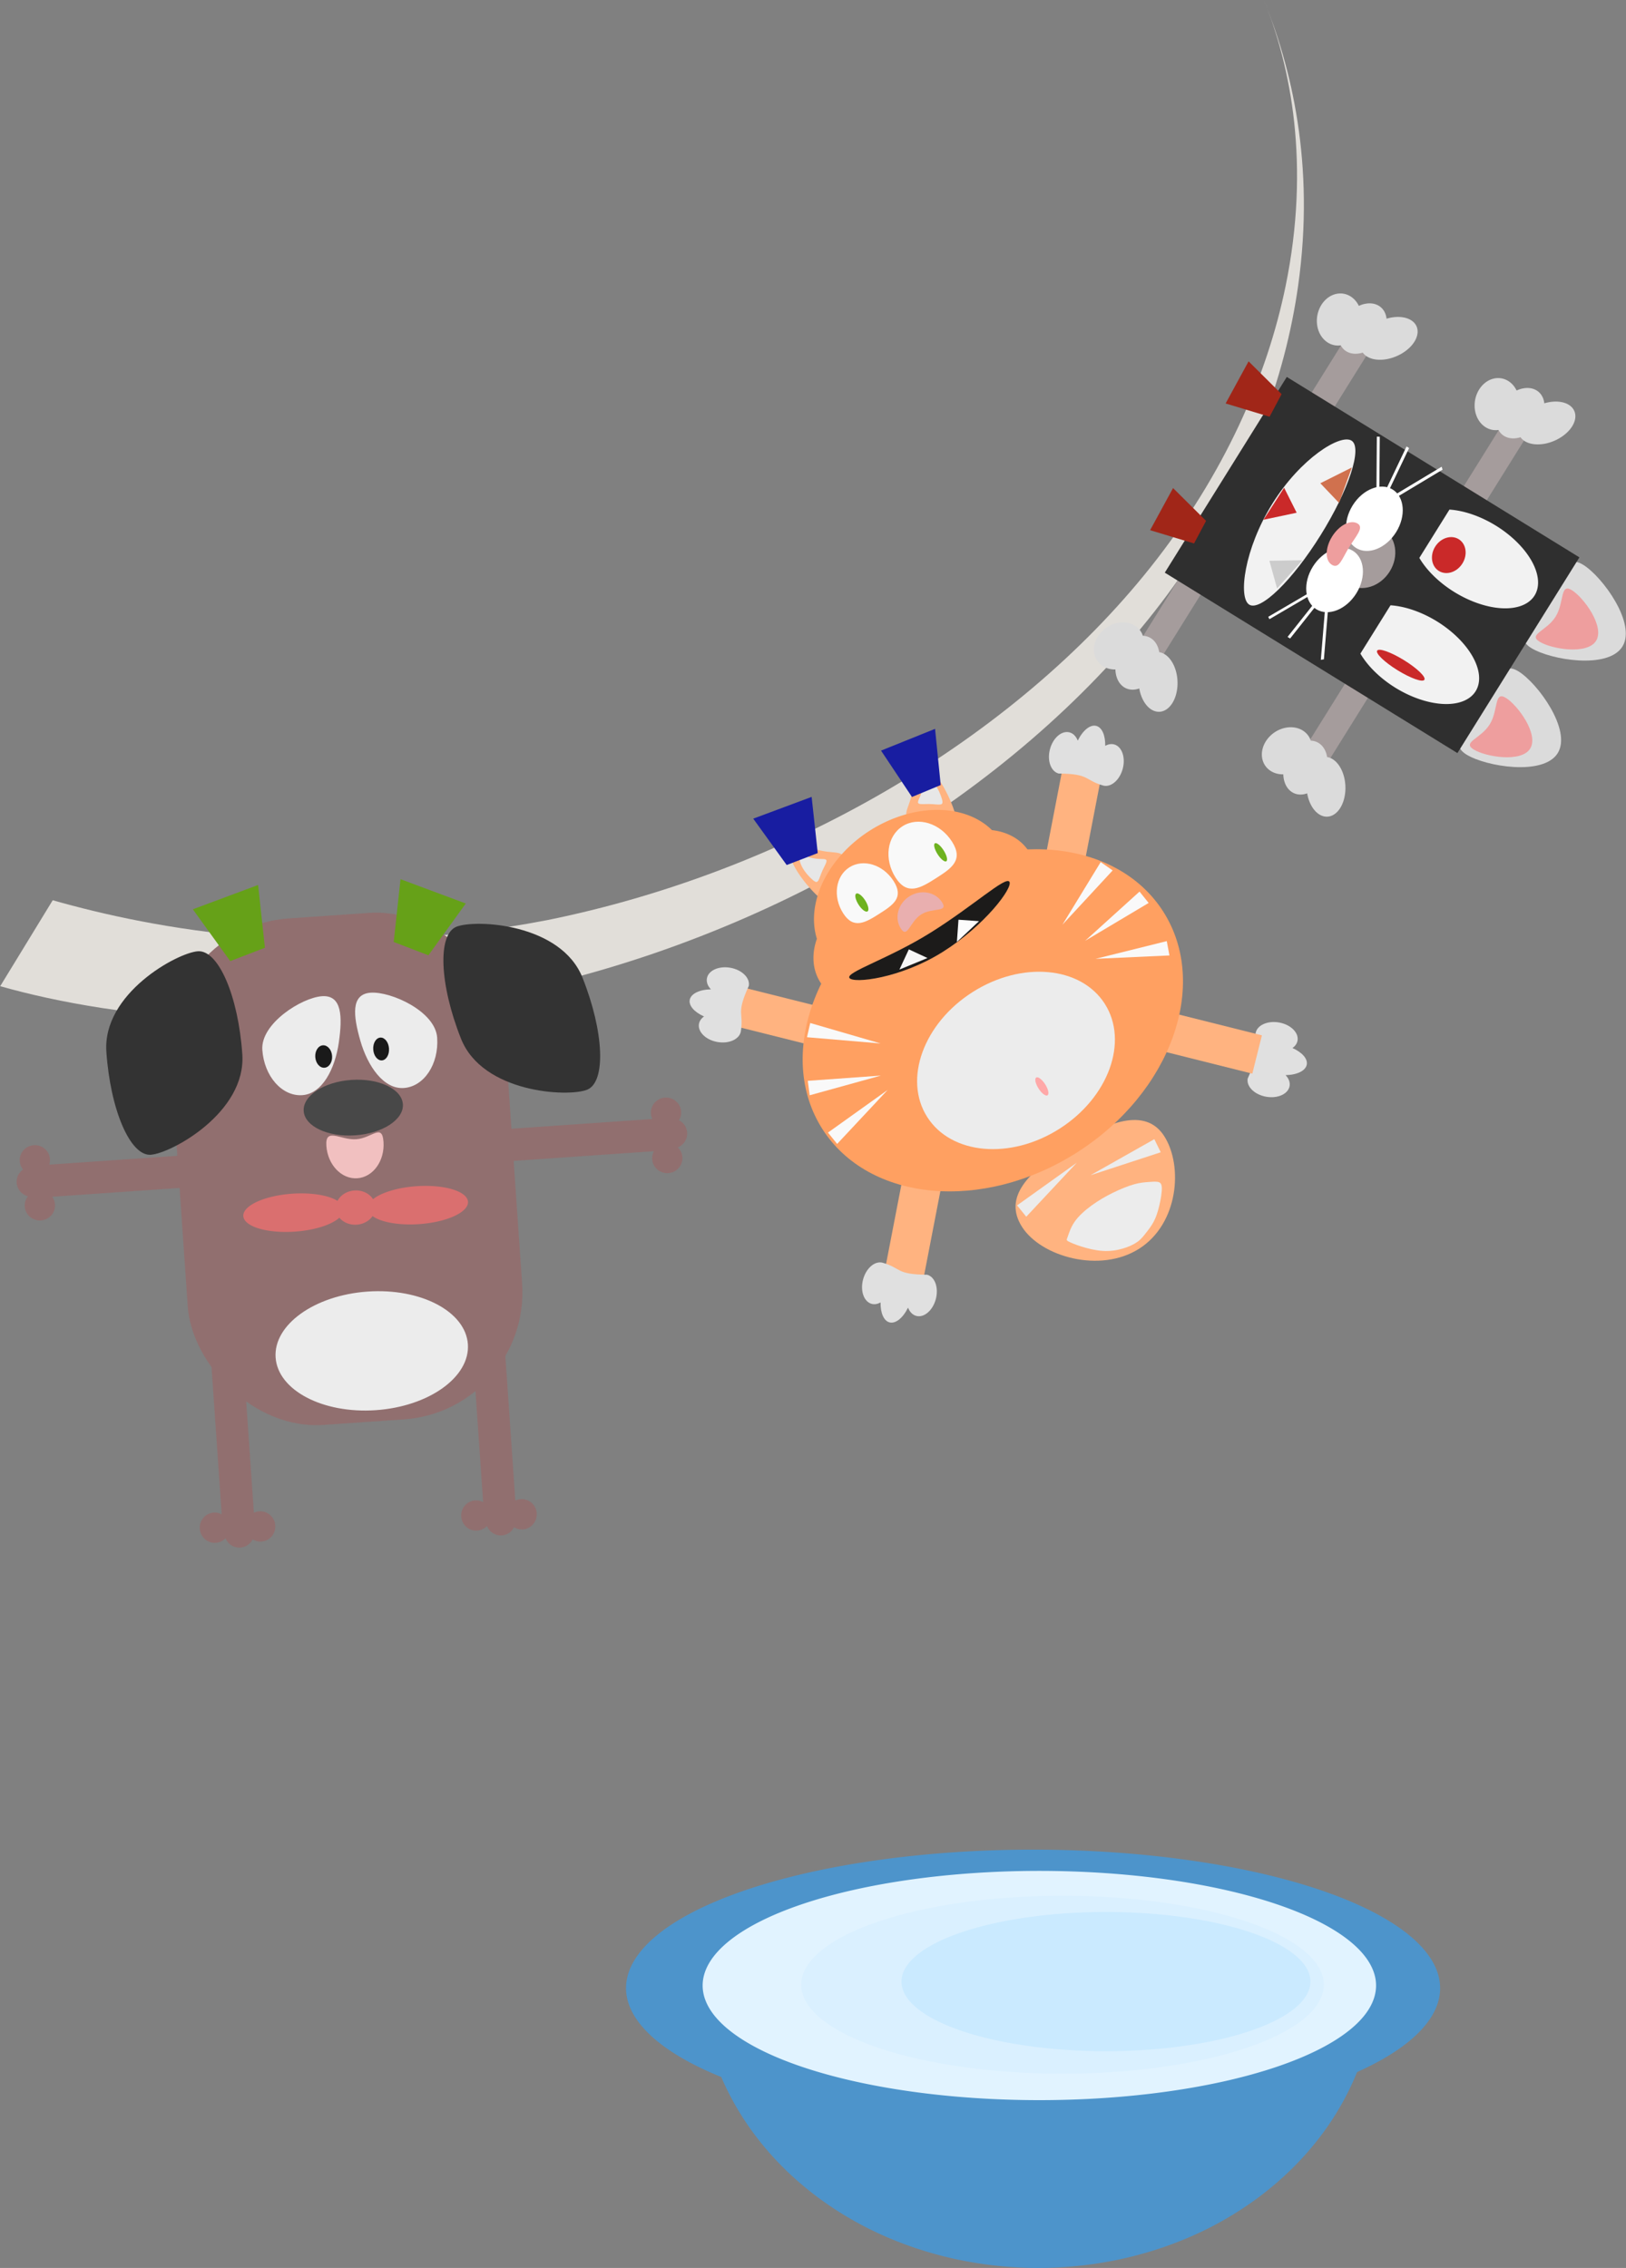 <?xml version="1.0" encoding="UTF-8" standalone="no"?>
<!-- Created with Inkscape (http://www.inkscape.org/) -->

<svg
   width="166.658mm"
   height="232.382mm"
   viewBox="0 0 166.658 232.382"
   version="1.1"
   id="svg1"
   xml:space="preserve"
   xmlns="http://www.w3.org/2000/svg"
   xmlns:svg="http://www.w3.org/2000/svg"><rect x="0" y="0" width="166.658" height="232.382" fill="#808080" stroke="none"/><defs
     id="defs1"><rect
       x="1165.328"
       y="-237.822"
       width="156.962"
       height="133.18"
       id="rect47756-1-8-3-9" /><rect
       x="1165.328"
       y="-237.822"
       width="156.962"
       height="133.18"
       id="rect47756-1" /><rect
       x="1165.328"
       y="-237.822"
       width="156.962"
       height="133.18"
       id="rect47756-1-8" /><rect
       x="1165.328"
       y="-237.822"
       width="156.962"
       height="133.18"
       id="rect47756-1-8-3-4-5-3-1-9-7" /><rect
       x="1165.328"
       y="-237.822"
       width="156.962"
       height="133.18"
       id="rect47756-1-8-3-4-5-3-1-9" /><rect
       x="1165.328"
       y="-237.822"
       width="156.962"
       height="133.18"
       id="rect47756-1-8-3-4-5-5" /><rect
       x="1165.328"
       y="-237.822"
       width="156.962"
       height="133.18"
       id="rect47756-1-8-3-4-5" /><rect
       x="1165.328"
       y="-237.822"
       width="156.962"
       height="133.18"
       id="rect47756-1-8-3-4-5-3-1" /><rect
       x="1165.328"
       y="-237.822"
       width="156.962"
       height="133.18"
       id="rect47756-1-8-3" /><rect
       x="1165.328"
       y="-237.822"
       width="156.962"
       height="133.18"
       id="rect47756-1-8-3-0" /><rect
       x="1165.328"
       y="-237.822"
       width="156.962"
       height="133.18"
       id="rect47756-1-8-3-4" /><rect
       x="1165.328"
       y="-237.822"
       width="156.962"
       height="133.18"
       id="rect47756" /></defs><g
     id="layer1"
     transform="translate(-38.562,-19.438)"><path
       style="fill:#e1ded9;fill-opacity:1;fill-rule:nonzero;stroke:none;stroke-width:0.253;stroke-opacity:1"
       d="m 37.514,122.36 c 0,0 -3.119,3.898 -3.119,3.898 8.722,6.978 24.864,15.787 46.048,16.097 11.127,0.289 22.409,-1.913 32.889,-6.403 10.485,-4.492 19.711,-11.077 26.997,-19.088 7.973,-8.766 13.205,-18.756 16.301,-28.291 4.161,-12.812 4.315,-24.112 3.594,-32.126 0.724,8.043 0.128,19.324 -4.62,31.764 -3.534,9.26 -9.219,18.666 -17.39,26.611 -7.454,7.248 -16.617,12.907 -26.705,16.483 -10.093,3.578 -20.621,4.899 -30.678,4.017 -19.105,-1.913 -32.675,-10.839 -40.2,-16.86 z"
       id="path3"
       transform="matrix(1.162,-0.317,0.239,0.876,-31.56,20.788)" /><g
       id="g1581"
       transform="matrix(-0.124,0.079,-0.079,-0.124,218.234,170.33)"
       style="stroke:none;stroke-width:2.133"><path
         id="path18125-0-47"
         style="fill:#e0e0e0;fill-opacity:1;stroke:none;stroke-width:2.042;stroke-linecap:round;stroke-dasharray:none;stroke-dashoffset:27.213;stroke-opacity:1"
         d="m 109.53,406.979 c 2.948,-3.188 9.446,-2.509 16.43,1.718 -0.653,-3.177 -0.028,-6.022 1.745,-7.946 3.811,-4.13 11.784,-2.971 17.807,2.588 6.023,5.559 7.817,13.412 4.005,17.542 -18.452,11.965 -12.51,13.315 -21.695,23.747 -3.811,4.13 -11.784,2.971 -17.807,-2.588 -6.023,-5.559 -7.816,-13.412 -4.005,-17.541 1.384,-1.483 3.385,-2.331 5.746,-2.435 -4.122,-6.242 -4.986,-12.093 -2.227,-15.085 z" /><g
         id="g950"
         transform="translate(21.405,22.359)"
         style="opacity:1;stroke:none;stroke-width:2.133"><path
           id="path5426-1-9"
           style="fill:#f5f5f5;fill-opacity:1;stroke:none;stroke-width:1.471;stroke-linecap:round;stroke-dasharray:none;stroke-dashoffset:27.213;stroke-opacity:1"
           d="m 214.653,647.205 c 0,-10.97 7.26,-11.181 16.539,-11.181 9.279,0 17.064,0.211 17.064,11.181 0,10.97 -7.522,19.863 -16.802,19.863 -9.279,0 -16.802,-8.893 -16.802,-19.863 z" /><path
           id="path2828"
           style="fill:#ffb380;fill-opacity:1;stroke:none;stroke-width:2.042;stroke-linecap:round;stroke-dasharray:none;stroke-dashoffset:27.213;stroke-opacity:1"
           d="m 320.155,800.034 c 0,24.573 -24.365,56.711 -56.834,56.711 -32.469,0 -60.746,-32.138 -60.746,-56.711 10e-6,-24.573 24.067,-29.846 56.535,-29.846 32.469,0 61.044,5.273 61.044,29.846 z"
           transform="rotate(180,259.447,597.961)" /><g
           id="g1745"
           transform="matrix(-0.679,0.643,-0.643,-0.679,778.653,867.126)"
           style="stroke:none;stroke-width:2.183;stroke-dasharray:none;stroke-opacity:1"><rect
             style="fill:#ffb380;fill-opacity:1;stroke:none;stroke-width:2.183;stroke-linecap:round;stroke-dasharray:none;stroke-dashoffset:27.213;stroke-opacity:1"
             id="rect1050"
             width="29.441"
             height="99.324"
             x="105.604"
             y="460.322" /><path
             id="path18125-0"
             style="fill:#e0e0e0;fill-opacity:1;stroke:none;stroke-width:2.183;stroke-linecap:round;stroke-dasharray:none;stroke-dashoffset:27.213;stroke-opacity:1"
             d="m 116.376,424.46 c 4.634,-0.308 9.179,4.994 11.493,13.408 1.83,-2.947 4.408,-4.697 7.198,-4.887 5.996,-0.405 11.334,6.353 11.922,15.095 0.588,8.742 -3.796,16.158 -9.792,16.563 -23.126,-4.271 -19.506,1.144 -34.31,2.493 -5.996,0.405 -11.334,-6.353 -11.922,-15.095 -0.588,-8.742 3.797,-16.157 9.792,-16.562 2.166,-0.135 4.343,0.678 6.252,2.333 1.391,-7.875 5.024,-13.053 9.366,-13.348 z" /></g><g
           id="g1745-8"
           transform="matrix(-0.679,-0.643,-0.643,0.679,781.943,176.012)"
           style="stroke:none;stroke-width:2.183;stroke-dasharray:none;stroke-opacity:1"><rect
             style="fill:#ffb380;fill-opacity:1;stroke:none;stroke-width:2.183;stroke-linecap:round;stroke-dasharray:none;stroke-dashoffset:27.213;stroke-opacity:1"
             id="rect1050-77"
             width="29.441"
             height="99.324"
             x="105.604"
             y="460.322" /><path
             id="path18125-0-2"
             style="fill:#e0e0e0;fill-opacity:1;stroke:none;stroke-width:2.183;stroke-linecap:round;stroke-dasharray:none;stroke-dashoffset:27.213;stroke-opacity:1"
             d="m 116.376,424.46 c 4.634,-0.308 9.179,4.994 11.493,13.408 1.83,-2.947 4.408,-4.697 7.198,-4.887 5.996,-0.405 11.334,6.353 11.922,15.095 0.588,8.742 -3.796,16.158 -9.792,16.563 -23.126,-4.271 -19.506,1.144 -34.31,2.493 -5.996,0.405 -11.334,-6.353 -11.922,-15.095 -0.588,-8.742 3.797,-16.157 9.792,-16.562 2.166,-0.135 4.343,0.678 6.252,2.333 1.391,-7.875 5.024,-13.053 9.366,-13.348 z" /></g><g
           id="g1745-5"
           transform="matrix(0.679,0.643,0.643,-0.679,-266.886,875.89)"
           style="stroke:none;stroke-width:2.183;stroke-dasharray:none;stroke-opacity:1"><rect
             style="fill:#ffb380;fill-opacity:1;stroke:none;stroke-width:2.183;stroke-linecap:round;stroke-dasharray:none;stroke-dashoffset:27.213;stroke-opacity:1"
             id="rect1050-4"
             width="29.441"
             height="99.324"
             x="105.604"
             y="460.322" /><path
             id="path18125-0-7"
             style="fill:#e0e0e0;fill-opacity:1;stroke:none;stroke-width:2.183;stroke-linecap:round;stroke-dasharray:none;stroke-dashoffset:27.213;stroke-opacity:1"
             d="m 116.376,424.46 c 4.634,-0.308 9.179,4.994 11.493,13.408 1.83,-2.947 4.408,-4.697 7.198,-4.887 5.996,-0.405 11.334,6.353 11.922,15.095 0.588,8.742 -3.796,16.158 -9.792,16.563 -23.126,-4.271 -19.506,1.144 -34.31,2.493 -5.996,0.405 -11.334,-6.353 -11.922,-15.095 -0.588,-8.742 3.797,-16.157 9.792,-16.562 2.166,-0.135 4.343,0.678 6.252,2.333 1.391,-7.875 5.024,-13.053 9.366,-13.348 z" /></g><rect
           style="fill:#ffb380;fill-opacity:1;stroke:none;stroke-width:2.183;stroke-linecap:round;stroke-dasharray:none;stroke-dashoffset:27.213;stroke-opacity:1"
           id="rect1050-63"
           width="29.441"
           height="99.324"
           x="105.604"
           y="460.322"
           transform="matrix(0.679,-0.643,0.643,0.679,-264.133,173.948)" /><ellipse
           style="fill:#ffa061;fill-opacity:1;stroke:none;stroke-width:2.042;stroke-linecap:round;stroke-dasharray:none;stroke-dashoffset:27.213;stroke-opacity:1"
           id="path17375"
           cx="262.75"
           cy="667.69"
           rx="140.911"
           ry="109.199"
           transform="rotate(180,259.447,597.961)" /><path
           style="fill:#ffb380;fill-opacity:1;stroke:none;stroke-width:2.042;stroke-linecap:butt;stroke-linejoin:miter;stroke-dasharray:none;stroke-opacity:1"
           d="m 236,515.001 c 0.812,-2.757 -3.407,-5.027 -7.707,-8.636 -4.3,-3.608 -8.68,-8.555 -11.763,-13.299 -3.083,-4.744 -4.868,-9.285 -7.18,-7.744 -2.312,1.541 -5.152,9.163 -5.719,18.286 -0.568,9.123 1.136,19.746 2.718,25.666 1.582,5.92 3.043,7.136 5.881,5.514 2.839,-1.622 7.057,-6.082 12.087,-9.934 5.03,-3.852 10.871,-7.096 11.682,-9.852 z"
           id="path3824"
           transform="rotate(180,259.447,597.961)" /><path
           style="fill:#e7e7e7;fill-opacity:1;stroke:none;stroke-width:2.042;stroke-linecap:butt;stroke-linejoin:miter;stroke-dasharray:none;stroke-opacity:1"
           d="m 224.81,511.424 c 0.421,-1.22 -1.767,-2.225 -3.996,-3.822 -2.23,-1.597 -4.501,-3.786 -6.1,-5.886 -1.599,-2.1 -2.524,-4.109 -3.723,-3.428 -1.199,0.682 -2.671,4.055 -2.966,8.093 -0.294,4.038 0.589,8.739 1.409,11.359 0.82,2.62 1.578,3.158 3.05,2.44 1.472,-0.718 3.659,-2.692 6.268,-4.397 2.608,-1.705 5.637,-3.14 6.058,-4.36 z"
           id="path3824-1"
           transform="rotate(180,259.447,597.961)" /><path
           style="fill:#ffb380;fill-opacity:1;stroke:none;stroke-width:2.042;stroke-linecap:butt;stroke-linejoin:miter;stroke-dasharray:none;stroke-opacity:1"
           d="m 288.787,516.138 c -0.812,-2.757 3.407,-5.027 7.707,-8.636 4.3,-3.608 8.68,-8.555 11.763,-13.299 3.083,-4.744 4.868,-9.285 7.18,-7.744 2.312,1.541 5.152,9.163 5.719,18.286 0.568,9.123 -1.136,19.746 -2.718,25.666 -1.582,5.92 -3.043,7.136 -5.881,5.514 -2.839,-1.622 -7.057,-6.082 -12.087,-9.934 -5.03,-3.852 -10.871,-7.096 -11.682,-9.852 z"
           id="path3824-0"
           transform="rotate(180,259.447,597.961)" /><path
           id="path17375-1"
           style="fill:#ffa061;fill-opacity:1;stroke:none;stroke-width:2.042;stroke-linecap:round;stroke-dasharray:none;stroke-dashoffset:27.213;stroke-opacity:1"
           d="m 261.366,510.116 a 73.12,54.559 0 0 0 -71.516,43.765 48.358,37.845 0 0 0 -14.271,26.834 48.358,37.845 0 0 0 48.356,37.845 48.358,37.845 0 0 0 15.2,-2.023 73.12,54.559 0 0 0 22.231,2.696 73.12,54.559 0 0 0 20.01,-2.134 48.358,37.845 0 0 0 17.421,2.664 48.358,37.845 0 0 0 48.358,-37.845 48.358,37.845 0 0 0 -13.7,-26.334 73.12,54.559 0 0 0 -72.088,-45.469 z"
           transform="rotate(180,259.447,597.961)" /><path
           style="fill:#e7e7e7;fill-opacity:1;stroke:none;stroke-width:2.042;stroke-linecap:butt;stroke-linejoin:miter;stroke-dasharray:none;stroke-opacity:1"
           d="m 300.279,512.37 c -0.421,-1.22 1.767,-2.225 3.996,-3.822 2.23,-1.597 4.501,-3.786 6.1,-5.886 1.599,-2.1 2.524,-4.109 3.723,-3.428 1.199,0.682 2.671,4.055 2.966,8.093 0.294,4.038 -0.589,8.739 -1.409,11.359 -0.82,2.62 -1.578,3.158 -3.05,2.44 -1.472,-0.718 -3.659,-2.692 -6.268,-4.397 -2.608,-1.705 -5.637,-3.14 -6.058,-4.36 z"
           id="path3824-1-0"
           transform="rotate(180,259.447,597.961)" /><ellipse
           style="fill:#ececec;fill-opacity:1;stroke:none;stroke-width:2.042;stroke-linecap:round;stroke-dasharray:none;stroke-dashoffset:27.213;stroke-opacity:1"
           id="path19932"
           cx="261.366"
           cy="699.963"
           rx="73.398"
           ry="56.439"
           transform="rotate(180,259.447,597.961)" /><path
           id="path5426"
           style="fill:#f9f9f9;fill-opacity:1;stroke:none;stroke-width:2.042;stroke-linecap:round;stroke-dasharray:none;stroke-dashoffset:27.213;stroke-opacity:1"
           d="m 256.561,548.687 c 0,13.609 -9.012,13.871 -20.53,13.871 -11.518,0 -21.182,-0.262 -21.182,-13.871 0,-13.609 9.337,-24.641 20.856,-24.641 11.518,0 20.856,11.032 20.856,24.641 z"
           transform="rotate(180,259.447,597.961)" /><path
           id="path5426-1"
           style="fill:#f9f9f9;fill-opacity:1;stroke:none;stroke-width:2.042;stroke-linecap:round;stroke-dasharray:none;stroke-dashoffset:27.213;stroke-opacity:1"
           d="m 305.658,547.37 c 0,15.226 -10.076,15.519 -22.956,15.519 -12.879,0 -23.685,-0.293 -23.685,-15.519 0,-15.226 10.441,-27.569 23.32,-27.569 12.879,0 23.32,12.343 23.32,27.569 z"
           transform="rotate(180,259.447,597.961)" /><ellipse
           style="fill:#6eb220;fill-opacity:1;stroke:none;stroke-width:2.042;stroke-linecap:round;stroke-dasharray:none;stroke-dashoffset:27.213;stroke-opacity:1"
           id="path5451"
           cx="229.868"
           cy="549.408"
           rx="2.744"
           ry="7.334"
           transform="rotate(180,259.447,597.961)" /><ellipse
           style="fill:#ffa8a8;fill-opacity:1;stroke:none;stroke-width:2.042;stroke-linecap:round;stroke-dasharray:none;stroke-dashoffset:27.213;stroke-opacity:1"
           id="path5451-9"
           cx="266.835"
           cy="724.915"
           rx="2.744"
           ry="7.334"
           transform="rotate(180,259.447,597.961)" /><ellipse
           style="fill:#6eb220;fill-opacity:1;stroke:none;stroke-width:2.042;stroke-linecap:round;stroke-dasharray:none;stroke-dashoffset:27.213;stroke-opacity:1"
           id="path5451-6"
           cx="-223.923"
           cy="-646.539"
           rx="2.495"
           ry="7.402"
           transform="scale(-1)" /><path
           id="path5475"
           style="fill:#e9afaf;fill-opacity:1;stroke:none;stroke-width:2.042;stroke-linecap:round;stroke-dasharray:none;stroke-dashoffset:27.213;stroke-opacity:1"
           d="m 277.104,579.282 c 0,8.674 -7.456,-0.645 -16.865,-0.645 -9.409,0 -17.209,9.319 -17.209,0.645 0,-8.674 7.628,-15.706 17.037,-15.706 9.409,0 17.037,7.032 17.037,15.706 z"
           transform="rotate(180,259.447,597.961)" /><path
           id="rect5522"
           style="fill:#f9f9f9;fill-opacity:1;stroke:none;stroke-width:2.042;stroke-linecap:round;stroke-dasharray:none;stroke-dashoffset:27.213;stroke-opacity:1"
           d="m 364.494,595.035 -33.717,-38.406 40.95,31.26 z" /><path
           id="rect5522-2"
           style="fill:#f9f9f9;fill-opacity:1;stroke:none;stroke-width:2.042;stroke-linecap:round;stroke-dasharray:none;stroke-dashoffset:27.213;stroke-opacity:1"
           d="m 387.592,561.973 -44.963,-24.308 49.263,15.096 z" /><path
           id="rect5522-2-9"
           style="fill:#f9f9f9;fill-opacity:1;stroke:none;stroke-width:2.042;stroke-linecap:round;stroke-dasharray:none;stroke-dashoffset:27.213;stroke-opacity:1"
           d="m 123.794,671.935 51.046,-2.712 -49.906,12.814 z"
           transform="rotate(180,259.447,597.961)" /><path
           id="rect5522-2-9-2"
           style="fill:#ececec;fill-opacity:1;stroke:none;stroke-width:2.042;stroke-linecap:round;stroke-dasharray:none;stroke-dashoffset:27.213;stroke-opacity:1"
           d="m 207.719,785.558 51.046,-2.712 -49.906,12.814 z"
           transform="rotate(180,259.447,597.961)" /><path
           id="rect5522-2-9-2-8"
           style="fill:#ececec;fill-opacity:1;stroke:none;stroke-width:2.042;stroke-linecap:round;stroke-dasharray:none;stroke-dashoffset:27.213;stroke-opacity:1"
           d="m 313.204,798.047 -51.046,-2.712 49.906,12.814 z"
           transform="rotate(180,259.447,597.961)" /><path
           id="rect5522-2-9-2-8-5"
           style="fill:#f9f9f9;fill-opacity:1;stroke:none;stroke-width:2.042;stroke-linecap:round;stroke-dasharray:none;stroke-dashoffset:27.213;stroke-opacity:1"
           d="m 385.418,615.108 -45.915,22.46 49.836,-13.081 z"
           transform="rotate(180,259.447,597.961)" /><path
           id="rect5522-2-9-2-8-0"
           style="fill:#f9f9f9;fill-opacity:1;stroke:none;stroke-width:2.042;stroke-linecap:round;stroke-dasharray:none;stroke-dashoffset:27.213;stroke-opacity:1"
           d="m 397.213,646.98 -50.396,8.559 51.502,1.547 z"
           transform="rotate(180,259.447,597.961)" /><path
           id="rect5522-2-9-2-8-4"
           style="fill:#f9f9f9;fill-opacity:1;stroke:none;stroke-width:2.042;stroke-linecap:round;stroke-dasharray:none;stroke-dashoffset:27.213;stroke-opacity:1"
           d="m 394.682,686.298 -48.466,-16.244 44.668,25.674 z"
           transform="rotate(180,259.447,597.961)" /><path
           style="fill:#ececec;fill-opacity:1;stroke:none;stroke-width:2.042;stroke-linecap:butt;stroke-linejoin:miter;stroke-dasharray:none;stroke-opacity:1"
           d="m 224.342,825.848 c -0.811,-1.501 -0.406,-1.501 1.419,-2.92 1.825,-1.419 5.07,-4.257 9.573,-6.163 4.503,-1.906 10.263,-2.879 16.104,-3.244 5.841,-0.365 11.763,-0.122 17.523,0.527 5.76,0.649 11.357,1.703 15.495,2.96 4.137,1.257 6.814,2.717 9.086,3.933 2.272,1.216 4.137,2.189 5.435,3.284 1.298,1.095 2.028,2.311 0.608,4.906 -1.42,2.595 -4.989,6.568 -8.275,9.771 -3.286,3.203 -6.287,5.636 -9.329,7.379 -3.042,1.743 -6.125,2.798 -8.883,3.771 -2.758,0.973 -5.192,1.865 -8.396,2.027 -3.204,0.162 -7.179,-0.405 -11.276,-1.622 -4.097,-1.216 -8.315,-3.081 -12.372,-6.041 -4.056,-2.96 -7.95,-7.014 -10.911,-10.542 -2.961,-3.527 -4.989,-6.528 -5.8,-8.028 z"
           id="path5806"
           transform="rotate(180,259.447,597.961)" /><path
           id="path1215"
           style="opacity:0.987;fill:#1a1a1a;stroke:none;stroke-width:2.042;stroke-linecap:round;stroke-dasharray:none;stroke-dashoffset:27.213;stroke-opacity:1"
           d="m 324.583,606.866 c -0.034,4.822 -30.365,-3.567 -65.303,-3.811 -34.938,-0.244 -64.809,5.201 -64.775,0.378 0.034,-4.822 30.565,-16.483 65.503,-16.239 34.938,0.244 64.609,14.849 64.575,19.672 z" /><path
           id="rect1396"
           style="opacity:0.987;fill:#ffffff;stroke:none;stroke-width:2.042;stroke-linecap:round;stroke-dasharray:none;stroke-dashoffset:27.213;stroke-opacity:1"
           d="m 227.137,591.678 20.782,-3.935 -9.259,12.478 z" /><path
           id="rect1396-5"
           style="opacity:0.987;fill:#f9f9f9;stroke:none;stroke-width:2.042;stroke-linecap:round;stroke-dasharray:none;stroke-dashoffset:27.213;stroke-opacity:1"
           d="m 271.232,589.307 20.818,3.736 -13.104,8.354 z" /></g></g><g
       id="g29320-7"
       transform="matrix(0.087,-0.006,0.006,0.087,55.303,113.398)"
       style="stroke:none;stroke-width:1.598"><rect
         style="fill:#916f6f;stroke:none;stroke-width:1.598;stroke-linecap:round;stroke-dashoffset:27.213;stroke-opacity:1"
         id="rect1261-2"
         width="393.903"
         height="596.517"
         x="-2.849"
         y="11.809"
         ry="149.702"
         rx="149.702" /><path
         id="path2086-3"
         style="fill:#333333;stroke:none;stroke-width:1.598;stroke-linecap:round;stroke-dashoffset:27.213"
         d="m 81.506,167.233 c 0,68.64 -91.313,110.44 -115.465,110.44 -24.153,0 -43.732,-55.643 -43.732,-124.283 10e-7,-68.64 91.313,-110.44 115.465,-110.44 24.153,0 43.732,55.643 43.732,124.283 z" /><path
         id="path2086-4-7"
         style="fill:#333333;fill-opacity:1;stroke:none;stroke-width:1.598;stroke-linecap:round;stroke-dashoffset:27.213"
         d="m 339.217,166.78 c 20.938,65.368 120.649,77.322 143.65,69.955 23.001,-7.367 24.674,-66.331 3.737,-131.699 C 465.667,39.668 365.955,27.714 342.954,35.081 319.953,42.448 318.28,101.412 339.217,166.78 Z" /><path
         id="path2207-7"
         style="fill:#ececec;fill-opacity:1;stroke:none;stroke-width:1.598;stroke-linecap:round;stroke-dashoffset:27.213"
         d="m 195.659,161.094 c -6.476,30.417 -23.327,58.979 -47.163,58.979 -23.836,0 -43.159,-25.211 -43.159,-56.31 0,-31.099 50.469,-58.089 74.305,-58.089 23.836,0 22.266,26.075 16.018,55.42 z" /><path
         id="path2207-8-8"
         style="fill:#ececec;stroke:none;stroke-width:1.598;stroke-linecap:round;stroke-dashoffset:27.213"
         d="m 221.002,160.902 c 6.476,30.417 23.327,58.979 47.163,58.979 23.836,0 43.159,-25.211 43.159,-56.31 0,-31.099 -50.469,-58.089 -74.305,-58.089 -23.836,0 -22.266,26.075 -16.018,55.42 z" /><ellipse
         style="fill:#484848;fill-opacity:1;stroke:none;stroke-width:0.864;stroke-linecap:round;stroke-dashoffset:27.213;stroke-opacity:1"
         id="path2232-7"
         cx="207.316"
         cy="238.796"
         rx="58.434"
         ry="32.636" /><ellipse
         style="fill:#1a1a1a;stroke:none;stroke-width:1.598;stroke-linecap:round;stroke-dashoffset:27.213;stroke-opacity:1"
         id="path2234-13"
         cx="176.739"
         cy="176.501"
         rx="9.91"
         ry="13.214" /><ellipse
         style="fill:#1a1a1a;fill-opacity:1;stroke:none;stroke-width:1.598;stroke-linecap:round;stroke-dashoffset:27.213;stroke-opacity:1"
         id="path2236-6"
         cx="244.696"
         cy="172.318"
         rx="9.281"
         ry="13.436" /><path
         style="fill:none;stroke:none;stroke-width:1.598;stroke-linecap:butt;stroke-linejoin:miter;stroke-dasharray:none;stroke-opacity:1"
         d="m 186.964,269.943 c -2.307,19.402 -4.614,38.803 -22.653,49.5 -18.038,10.697 -51.807,12.689 -77.396,4.037 C 61.326,314.828 43.917,295.532 26.508,276.235"
         id="path2365-1" /><path
         style="fill:none;stroke:none;stroke-width:1.598;stroke-linecap:butt;stroke-linejoin:miter;stroke-dasharray:none;stroke-opacity:1"
         d="m 224.059,271.798 c 2.307,19.402 4.614,38.803 22.653,49.5 18.038,10.697 51.807,12.689 77.396,4.037 25.589,-8.652 42.998,-27.948 60.407,-47.245"
         id="path2365-8-1" /><path
         id="path2262-8"
         style="fill:#f1c0c0;fill-opacity:1;stroke:none;stroke-width:1.598;stroke-linecap:round;stroke-dashoffset:27.213"
         d="m 239.982,281.386 c 0,22.384 -15.072,40.53 -33.664,40.53 -18.592,0 -33.664,-18.146 -33.664,-40.53 0,-22.384 16.96,-5.292 35.552,-5.292 18.592,0 31.776,-17.092 31.776,5.292 z" /><path
         style="fill:none;stroke:none;stroke-width:1.598;stroke-linecap:butt;stroke-linejoin:miter;stroke-dasharray:none;stroke-opacity:1"
         d="m 118.685,104.395 c 5.339,6.674 10.679,13.348 16.018,20.022"
         id="path2395-4" /><path
         style="fill:none;stroke:none;stroke-width:1.598;stroke-linecap:butt;stroke-linejoin:miter;stroke-dasharray:none;stroke-opacity:1"
         d="m 145.981,88.665 c 3.456,7.817 6.913,15.634 10.369,23.451"
         id="path2395-5-5" /><path
         style="fill:none;stroke:none;stroke-width:1.598;stroke-linecap:butt;stroke-linejoin:miter;stroke-dasharray:none;stroke-opacity:1"
         d="m 180.843,82.716 c 0.682,8.52 1.364,17.04 2.046,25.559"
         id="path2395-1-79" /><path
         style="fill:none;stroke:none;stroke-width:1.598;stroke-linecap:butt;stroke-linejoin:miter;stroke-dasharray:none;stroke-opacity:1"
         d="m 306.898,107.348 c -5.339,6.674 -10.679,13.348 -16.018,20.022"
         id="path2395-14-2" /><path
         style="fill:none;stroke:none;stroke-width:1.598;stroke-linecap:butt;stroke-linejoin:miter;stroke-dasharray:none;stroke-opacity:1"
         d="m 279.602,91.618 c -3.456,7.817 -6.913,15.634 -10.369,23.451"
         id="path2395-5-0-5" /><path
         style="fill:none;stroke:none;stroke-width:1.598;stroke-linecap:butt;stroke-linejoin:miter;stroke-dasharray:none;stroke-opacity:1"
         d="m 245.369,80.95 c -0.682,8.52 -1.364,17.04 -2.046,25.559"
         id="path2395-1-8-95" /><ellipse
         style="fill:#ececec;fill-opacity:1;stroke:none;stroke-width:1.598;stroke-linecap:round;stroke-dasharray:none;stroke-dashoffset:27.213;stroke-opacity:1"
         id="path2577-9"
         cx="209.302"
         cy="525.413"
         rx="113.263"
         ry="69.845" /><path
         id="path2678-8"
         style="fill:#da6f6f;fill-opacity:1;stroke:none;stroke-width:1.598;stroke-linecap:round;stroke-dasharray:none;stroke-dashoffset:27.213;stroke-opacity:1"
         d="m 128.759,334.754 a 59.148,22.338 0 0 0 -59.148,22.338 59.148,22.338 0 0 0 59.148,22.338 59.148,22.338 0 0 0 53.352,-12.711 23.282,20.136 0 0 0 19.797,9.564 23.282,20.136 0 0 0 19.227,-8.781 59.148,22.338 0 0 0 53.922,13.186 59.148,22.338 0 0 0 59.148,-22.338 59.148,22.338 0 0 0 -59.148,-22.338 59.148,22.338 0 0 0 -52.001,11.718 23.282,20.136 0 0 0 -21.148,-11.718 23.282,20.136 0 0 0 -20.619,10.815 59.148,22.338 0 0 0 -52.53,-12.073 z" /><path
         id="rect2801-3"
         style="fill:#916f6f;fill-opacity:1;stroke:none;stroke-width:1.417;stroke-linecap:round;stroke-dasharray:none;stroke-dashoffset:27.213;stroke-opacity:1"
         d="m 573.628,252.278 a 17.798,17.575 0 0 0 -17.798,17.575 17.798,17.575 0 0 0 1.259,6.486 H 380.982 v 37.868 h 175.309 a 17.798,17.575 0 0 0 -2.686,9.261 17.798,17.575 0 0 0 17.798,17.575 17.798,17.575 0 0 0 17.797,-17.575 17.798,17.575 0 0 0 -4.617,-11.81 17.798,17.575 0 0 0 12.181,-16.666 17.798,17.575 0 0 0 -8.584,-15.035 17.798,17.575 0 0 0 3.245,-10.104 17.798,17.575 0 0 0 -17.797,-17.575 z" /><path
         id="rect2801-5-6"
         style="fill:#916f6f;fill-opacity:1;stroke:none;stroke-width:1.417;stroke-linecap:round;stroke-dasharray:none;stroke-dashoffset:27.213;stroke-opacity:1"
         d="m -170.309,256.991 a 17.798,17.575 0 0 1 17.798,17.575 17.798,17.575 0 0 1 -1.259,6.486 H 22.337 v 37.868 H -152.973 a 17.798,17.575 0 0 1 2.686,9.261 17.798,17.575 0 0 1 -17.798,17.575 17.798,17.575 0 0 1 -17.797,-17.575 17.798,17.575 0 0 1 4.617,-11.81 17.798,17.575 0 0 1 -12.181,-16.666 17.798,17.575 0 0 1 8.584,-15.035 17.798,17.575 0 0 1 -3.245,-10.104 17.798,17.575 0 0 1 17.797,-17.575 z" /><path
         id="rect2801-4-8"
         style="fill:#916f6f;fill-opacity:1;stroke:none;stroke-width:1.417;stroke-linecap:round;stroke-dasharray:none;stroke-dashoffset:27.213;stroke-opacity:1"
         d="m 389.599,729.093 a 17.575,17.798 0 0 0 -17.575,-17.798 17.575,17.798 0 0 0 -6.486,1.259 V 536.448 h -37.868 v 175.309 a 17.575,17.798 0 0 0 -9.261,-2.686 17.575,17.798 0 0 0 -17.575,17.798 17.575,17.798 0 0 0 17.575,17.797 17.575,17.798 0 0 0 11.81,-4.617 17.575,17.798 0 0 0 16.666,12.181 17.575,17.798 0 0 0 15.035,-8.584 17.575,17.798 0 0 0 10.104,3.245 17.575,17.798 0 0 0 17.575,-17.797 z" /><path
         id="rect2801-4-9-8"
         style="fill:#916f6f;fill-opacity:1;stroke:none;stroke-width:1.417;stroke-linecap:round;stroke-dasharray:none;stroke-dashoffset:27.213;stroke-opacity:1"
         d="m 82.063,722.226 a 17.575,17.798 0 0 0 -17.575,-17.798 17.575,17.798 0 0 0 -6.486,1.259 V 529.581 H 20.134 v 175.309 a 17.575,17.798 0 0 0 -9.261,-2.686 17.575,17.798 0 0 0 -17.575,17.798 17.575,17.798 0 0 0 17.575,17.797 17.575,17.798 0 0 0 11.81,-4.617 17.575,17.798 0 0 0 16.666,12.181 17.575,17.798 0 0 0 15.035,-8.584 17.575,17.798 0 0 0 10.104,3.245 17.575,17.798 0 0 0 17.575,-17.797 z" /></g><g
       id="g87465"
       style="stroke-width:10.741"
       transform="matrix(-0.053,0.085,-0.073,-0.045,230.613,59.362)"><g
         id="g8242-4-1-6"
         transform="matrix(-0.759,-0.991,-0.996,0.755,1352.057,127.927)"
         style="stroke-width:8.601;stroke-dasharray:none" /><g
         id="g97005"
         style="stroke-width:10.741"><g
           id="g99008"
           style="stroke:none;stroke-width:10.741"><g
             id="g8242-4"
             transform="matrix(0.759,-0.991,0.996,0.755,-497.893,140.003)"
             style="stroke:none;stroke-width:8.601;stroke-dasharray:none"><rect
               style="fill:#a59c9c;fill-opacity:1;stroke:none;stroke-width:8.601;stroke-linecap:round;stroke-dashoffset:27.213"
               id="rect44089"
               width="71.61"
               height="25.849"
               x="572.378"
               y="146.466"
               transform="rotate(52.702)" /><path
               id="path7404-9"
               style="fill:#dbdbdb;fill-opacity:1;stroke:none;stroke-width:8.601;stroke-linecap:round;stroke-dasharray:none;stroke-dashoffset:27.213;stroke-opacity:1"
               d="m 247.997,533.5 a 17.401,26.2 8.701 0 0 0.716,-8.721 17.401,26.2 8.701 0 0 -18.459,-21.19 17.401,26.2 8.701 0 0 -16.346,22.855 23.076,19.757 70.12 0 0 -15.765,5.213 23.076,19.757 70.12 0 0 -5.541,14.76 20.042,22.747 87.057 0 0 -17.849,13.367 20.042,22.747 87.057 0 0 13.989,25.369 20.042,22.747 87.057 0 0 28.959,-12.664 20.042,22.747 87.057 0 0 0.407,-1.256 23.076,19.757 70.12 0 0 9.285,-5.174 23.076,19.757 70.12 0 0 5.264,-11.427 17.401,26.2 8.701 0 0 15.342,-21.133 z" /></g><g
             id="g8242-4-1"
             transform="matrix(0.759,-0.991,0.996,0.755,-486.877,353.494)"
             style="stroke:none;stroke-width:8.601;stroke-dasharray:none"><rect
               style="fill:#a59c9c;fill-opacity:1;stroke:none;stroke-width:8.601;stroke-linecap:round;stroke-dashoffset:27.213"
               id="rect44089-9"
               width="71.61"
               height="25.849"
               x="572.378"
               y="146.466"
               transform="rotate(52.702)" /><path
               id="path7404-9-3"
               style="fill:#dbdbdb;fill-opacity:1;stroke:none;stroke-width:8.601;stroke-linecap:round;stroke-dasharray:none;stroke-dashoffset:27.213;stroke-opacity:1"
               d="m 247.997,533.5 a 17.401,26.2 8.701 0 0 0.716,-8.721 17.401,26.2 8.701 0 0 -18.459,-21.19 17.401,26.2 8.701 0 0 -16.346,22.855 23.076,19.757 70.12 0 0 -15.765,5.213 23.076,19.757 70.12 0 0 -5.541,14.76 20.042,22.747 87.057 0 0 -17.849,13.367 20.042,22.747 87.057 0 0 13.989,25.369 20.042,22.747 87.057 0 0 28.959,-12.664 20.042,22.747 87.057 0 0 0.407,-1.256 23.076,19.757 70.12 0 0 9.285,-5.174 23.076,19.757 70.12 0 0 5.264,-11.427 17.401,26.2 8.701 0 0 15.342,-21.133 z" /></g><g
             id="g8242-4-1-6-8"
             transform="matrix(-0.759,-0.991,-0.996,0.755,1341.272,370.524)"
             style="stroke:none;stroke-width:8.601;stroke-dasharray:none"><rect
               style="fill:#a59c9c;fill-opacity:1;stroke:none;stroke-width:8.601;stroke-linecap:round;stroke-dashoffset:27.213"
               id="rect44089-9-0-2"
               width="71.61"
               height="25.849"
               x="572.378"
               y="146.466"
               transform="rotate(52.702)" /><path
               id="path7404-9-3-6-3"
               style="fill:#dbdbdb;fill-opacity:1;stroke:none;stroke-width:8.601;stroke-linecap:round;stroke-dasharray:none;stroke-dashoffset:27.213;stroke-opacity:1"
               d="m 247.997,533.5 a 17.401,26.2 8.701 0 0 0.716,-8.721 17.401,26.2 8.701 0 0 -18.459,-21.19 17.401,26.2 8.701 0 0 -16.346,22.855 23.076,19.757 70.12 0 0 -15.765,5.213 23.076,19.757 70.12 0 0 -5.541,14.76 20.042,22.747 87.057 0 0 -17.849,13.367 20.042,22.747 87.057 0 0 13.989,25.369 20.042,22.747 87.057 0 0 28.959,-12.664 20.042,22.747 87.057 0 0 0.407,-1.256 23.076,19.757 70.12 0 0 9.285,-5.174 23.076,19.757 70.12 0 0 5.264,-11.427 17.401,26.2 8.701 0 0 15.342,-21.133 z" /></g><path
             id="path8396-1"
             style="fill:#dbdbdb;fill-opacity:1;stroke:none;stroke-width:10.741;stroke-linecap:round;stroke-dasharray:none;stroke-dashoffset:27.213"
             d="m 536.448,182.124 c 0,27.031 -22.072,12.347 -49.786,12.347 -27.714,0 -50.577,14.684 -50.577,-12.347 3e-5,-27.031 22.467,-91.402 50.181,-91.402 27.714,0 50.181,64.371 50.181,91.402 z" /><path
             id="path8396"
             style="fill:#dbdbdb;fill-opacity:1;stroke:none;stroke-width:10.741;stroke-linecap:round;stroke-dasharray:none;stroke-dashoffset:27.213"
             d="m 408.9,183.881 c 0,27.031 -22.072,12.347 -49.786,12.347 -27.714,0 -50.577,14.684 -50.577,-12.347 0,-27.031 22.467,-91.402 50.181,-91.402 27.714,3e-6 50.181,64.371 50.181,91.402 z" /><g
             id="g67600"
             style="fill:#a59c9c;fill-opacity:1;stroke:none;stroke-width:10.741"><rect
               style="fill:#a59c9c;fill-opacity:1;stroke:none;stroke-width:8.601;stroke-linecap:round;stroke-dasharray:none;stroke-dashoffset:27.213"
               id="rect44089-9-0"
               width="71.61"
               height="25.849"
               x="586.554"
               y="152.674"
               transform="matrix(-1.252,0,0,1.246,1352.057,127.927)" /></g><rect
             style="fill:#2f2f2f;fill-opacity:1;stroke:none;stroke-width:10.741;stroke-linecap:round;stroke-dasharray:none;stroke-dashoffset:27.213;stroke-opacity:1"
             id="rect3960"
             width="235.924"
             height="410.847"
             x="304.097"
             y="192.485" /><path
             id="path4948"
             style="fill:#f2f2f2;fill-opacity:1;stroke:none;stroke-width:10.741;stroke-linecap:round;stroke-dasharray:none;stroke-dashoffset:27.213;stroke-opacity:1"
             d="m 361.382,213.845 a 40.06,83.502 0 0 0 -40.06,83.503 40.06,83.502 0 0 0 10.933,57.146 h 58.254 a 40.06,83.502 0 0 0 10.933,-57.146 40.06,83.502 0 0 0 -40.06,-83.503 z" /><g
             id="g63910"
             style="fill:#f2f2f2;fill-opacity:1;stroke:none;stroke-width:10.741"><path
               id="path4948-4"
               style="fill:#f2f2f2;fill-opacity:1;stroke:none;stroke-width:10.741;stroke-linecap:round;stroke-dasharray:none;stroke-dashoffset:27.213;stroke-opacity:1"
               d="m 476.376,213.119 a 40.06,83.502 0 0 0 -40.06,83.503 40.06,83.502 0 0 0 10.933,57.146 h 58.254 A 40.06,83.502 0 0 0 516.436,296.621 40.06,83.502 0 0 0 476.376,213.119 Z" /></g><g
             id="g83893"
             style="stroke:none;stroke-width:10.741"><path
               id="path4975"
               style="fill:#f2f2f2;fill-opacity:1;stroke:none;stroke-width:10.741;stroke-linecap:round;stroke-dasharray:none;stroke-dashoffset:27.213"
               d="m 324.805,497.457 c 0,-15.719 44.267,-28.462 98.873,-28.462 54.606,0 98.873,12.743 98.873,28.462 0,15.719 -45.847,40.39 -100.453,40.39 -54.606,0 -97.293,-24.671 -97.293,-40.39 z" /></g><ellipse
             style="fill:#ca2929;fill-opacity:1;stroke:none;stroke-width:10.741;stroke-linecap:round;stroke-dasharray:none;stroke-dashoffset:27.213;stroke-opacity:1"
             id="path5085"
             cx="493.905"
             cy="305.479"
             rx="6.116"
             ry="33.155" /><path
             style="fill:#d0714e;fill-opacity:1;stroke:none;stroke-width:10.741;stroke-linecap:butt;stroke-linejoin:miter;stroke-dasharray:none;stroke-opacity:1"
             d="M 378.679,502.103 C 368.439,494.765 358.198,487.428 347.956,480.09 l 37.804,-9.424 z"
             id="path5150" /><g
             id="g74404"
             style="fill:#cccccc;stroke:none;stroke-width:10.741"><path
               style="fill:#cccccc;stroke:none;stroke-width:10.741;stroke-linecap:butt;stroke-linejoin:miter;stroke-dasharray:none;stroke-opacity:1"
               d="m 473.516,504.735 c -6.056,-11.035 -12.113,-22.071 -18.17,-33.107 l 38.17,7.816 z"
               id="path5150-3" /></g><path
             style="fill:#ca2929;fill-opacity:1;stroke:none;stroke-width:10.741;stroke-linecap:butt;stroke-linejoin:miter;stroke-dasharray:none;stroke-opacity:1"
             d="m 417.038,507.469 c 7.978,9.742 15.957,19.484 23.936,29.226 l -38.958,-0.707 z"
             id="path5150-3-8" /><ellipse
             style="fill:#a59c9c;fill-opacity:1;stroke:none;stroke-width:10.741;stroke-linecap:round;stroke-dasharray:none;stroke-dashoffset:27.213;stroke-opacity:1"
             id="path11077"
             cx="418.201"
             cy="409.669"
             rx="33.383"
             ry="33.715" /><ellipse
             style="fill:#ffffff;fill-opacity:1;stroke:none;stroke-width:10.741;stroke-linecap:round;stroke-dasharray:none;stroke-dashoffset:27.213;stroke-opacity:1"
             id="path8609"
             cx="380.565"
             cy="424.818"
             rx="35.27"
             ry="30.493" /><ellipse
             style="fill:#ffffff;fill-opacity:1;stroke:none;stroke-width:10.741;stroke-linecap:round;stroke-dasharray:none;stroke-dashoffset:27.213;stroke-opacity:1"
             id="path8609-1"
             cx="455.27"
             cy="426.481"
             rx="35.27"
             ry="30.493" /><g
             id="g70650"
             style="fill:#ee9e9e;fill-opacity:1;stroke:none;stroke-width:10.741"><path
               id="path6637"
               style="fill:#ee9e9e;fill-opacity:1;stroke:none;stroke-width:10.741;stroke-linecap:round;stroke-dasharray:none;stroke-dashoffset:27.213"
               d="m 419.379,432.471 c 13.736,-0.165 23.801,-3.699 24.1,6.052 0.299,9.751 -10.594,17.789 -24.33,17.954 -13.736,0.165 -25.114,-7.607 -25.413,-17.358 -0.299,-9.751 11.907,-6.483 25.643,-6.648 z" /></g><rect
             style="fill:#ffffff;fill-opacity:1;stroke:none;stroke-width:10.769;stroke-linecap:round;stroke-dasharray:none;stroke-dashoffset:27.213;stroke-opacity:1"
             id="rect10087-4-5-5"
             width="63.375"
             height="3.469"
             x="-193.608"
             y="607.604"
             transform="matrix(-0.858,0.514,0.599,0.801,0,0)" /><rect
             style="fill:#ffffff;fill-opacity:1;stroke:none;stroke-width:10.749;stroke-linecap:round;stroke-dasharray:none;stroke-dashoffset:27.213;stroke-opacity:1"
             id="rect10087-3"
             width="58.554"
             height="3.06"
             x="-685.021"
             y="123.968"
             transform="matrix(-0.852,-0.524,-0.478,0.878,0,0)" /><rect
             style="fill:#ffffff;fill-opacity:1;stroke:none;stroke-width:10.793;stroke-linecap:round;stroke-dasharray:none;stroke-dashoffset:27.213;stroke-opacity:1"
             id="rect10087-3-1"
             width="56.662"
             height="3.583"
             x="-532.318"
             y="364.867"
             transform="matrix(-0.991,-0.131,0.007,1,0,0)" /><rect
             style="fill:#ffffff;fill-opacity:1;stroke:none;stroke-width:10.769;stroke-linecap:round;stroke-dasharray:none;stroke-dashoffset:27.213;stroke-opacity:1"
             id="rect10087-4-5-5-4"
             width="63.375"
             height="3.469"
             x="475.23"
             y="177.863"
             transform="matrix(0.858,0.514,-0.599,0.801,0,0)" /><rect
             style="fill:#ffffff;fill-opacity:1;stroke:none;stroke-width:10.83;stroke-linecap:round;stroke-dasharray:none;stroke-dashoffset:27.213;stroke-opacity:1"
             id="rect10087-3-7"
             width="59.733"
             height="3.358"
             x="78.208"
             y="570.898"
             transform="matrix(0.814,-0.581,0.425,0.905,0,0)" /><rect
             style="fill:#ffffff;fill-opacity:1;stroke:none;stroke-width:10.793;stroke-linecap:round;stroke-dasharray:none;stroke-dashoffset:27.213;stroke-opacity:1"
             id="rect10087-3-1-7"
             width="56.662"
             height="3.583"
             x="306.449"
             y="474.465"
             transform="matrix(0.991,-0.131,-0.007,1,0,0)" /><ellipse
             style="fill:#ca2929;fill-opacity:1;stroke:none;stroke-width:10.741;stroke-linecap:round;stroke-dasharray:none;stroke-dashoffset:27.213;stroke-opacity:1"
             id="path11075"
             cx="372.234"
             cy="326.41"
             rx="19.162"
             ry="19.127" /><g
             id="g68393"
             style="fill:#dbdbdb;fill-opacity:1;stroke:none;stroke-width:10.741"><path
               id="path7404-9-3-6"
               style="fill:#dbdbdb;fill-opacity:1;stroke:none;stroke-width:8.601;stroke-linecap:round;stroke-dasharray:none;stroke-dashoffset:27.213;stroke-opacity:1"
               d="m 248.809,542.534 a 17.401,26.2 8.701 0 0 0.716,-8.721 17.401,26.2 8.701 0 0 -18.459,-21.19 17.401,26.2 8.701 0 0 -16.346,22.855 23.076,19.757 70.12 0 0 -15.765,5.213 23.076,19.757 70.12 0 0 -5.541,14.76 20.042,22.747 87.057 0 0 -17.849,13.367 20.042,22.747 87.057 0 0 13.989,25.369 20.042,22.747 87.057 0 0 28.959,-12.664 20.042,22.747 87.057 0 0 0.407,-1.256 23.076,19.757 70.12 0 0 9.285,-5.174 23.076,19.757 70.12 0 0 5.264,-11.427 17.401,26.2 8.701 0 0 15.342,-21.133 z"
               transform="matrix(-0.759,-0.991,-0.996,0.755,1352.057,127.927)" /></g><path
             id="path8396-9"
             style="fill:#ee9e9e;fill-opacity:1;stroke:none;stroke-width:10.741;stroke-linecap:round;stroke-dasharray:none;stroke-dashoffset:27.213"
             d="m 398.931,179.515 c 0,16.768 -13.198,-0.366 -30.382,-0.366 -17.184,0 -31.846,17.134 -31.846,0.366 0,-16.768 13.93,-56.698 31.114,-56.698 17.184,0 31.114,39.93 31.114,56.698 z" /><path
             id="path8396-9-5"
             style="fill:#ee9e9e;fill-opacity:1;stroke:none;stroke-width:10.741;stroke-linecap:round;stroke-dasharray:none;stroke-dashoffset:27.213"
             d="m 528.162,178.224 c 0,16.768 -13.198,-0.366 -30.382,-0.366 -17.184,0 -31.846,17.134 -31.846,0.366 0,-16.768 13.93,-56.698 31.114,-56.698 17.184,0 31.114,39.93 31.114,56.698 z" /></g></g></g><path
       style="fill:#66a118;fill-opacity:1;stroke:none;stroke-width:0.265;stroke-opacity:1"
       d="m 62.159,117.916 3.556,-1.365 -0.699,-6.434 -6.689,2.491 z"
       id="path6" /><path
       style="fill:#66a118;fill-opacity:1;stroke:none;stroke-width:0.265;stroke-opacity:1"
       d="m 82.471,117.322 -3.556,-1.365 0.699,-6.434 6.689,2.491 z"
       id="path6-3" /><path
       style="fill:#181da1;fill-opacity:1;stroke:none;stroke-width:0.265;stroke-opacity:1"
       d="m 119.194,108.071 3.183,-1.222 -0.625,-5.758 -5.986,2.229 z"
       id="path6-7" /><path
       style="fill:#181da1;fill-opacity:1;stroke:none;stroke-width:0.265;stroke-opacity:1"
       d="m 132.036,101.099 2.944,-1.222 -0.579,-5.758 -5.537,2.229 z"
       id="path6-7-4" /><path
       style="fill:#a12618;fill-opacity:1;stroke:none;stroke-width:0.265;stroke-opacity:1"
       d="m 168.688,62.139 1.232,-2.318 -3.383,-3.359 -2.354,4.317 z"
       id="path6-7-4-8" /><path
       style="fill:#a12618;fill-opacity:1;stroke:none;stroke-width:0.265;stroke-opacity:1"
       d="m 160.947,75.124 1.232,-2.318 -3.383,-3.359 -2.354,4.317 z"
       id="path6-7-4-8-8" /><g
       id="g8"
       transform="translate(37.164,-10.518)"><path
         id="path7"
         style="fill:#4d94cb;fill-opacity:1;stroke-width:0.265"
         d="m 107.284,219.477 a 41.722,14.199 0 0 0 -41.722,14.199 41.722,14.199 0 0 0 9.765,9.1 34.71,29.976 0 0 0 15.128,15.546 34.71,29.976 0 0 0 34.71,0 34.71,29.976 0 0 0 15.328,-16.055 41.722,14.199 0 0 0 8.513,-8.591 41.722,14.199 0 0 0 -41.721,-14.199 z" /><path
         id="path7-9"
         style="fill:#e1f3ff;stroke-width:0.265"
         d="m 142.438,233.4 a 34.511,11.745 0 0 1 -34.511,11.745 34.511,11.745 0 0 1 -34.511,-11.745 34.511,11.745 0 0 1 34.511,-11.745 34.511,11.745 0 0 1 34.511,11.745 z" /><path
         id="path7-9-5"
         style="fill:#daf0ff;fill-opacity:1;stroke-width:0.265"
         d="m 137.087,233.317 a 26.784,9.116 0 0 1 -26.784,9.116 26.784,9.116 0 0 1 -26.784,-9.116 26.784,9.116 0 0 1 26.784,-9.116 26.784,9.116 0 0 1 26.784,9.116 z" /><path
         id="path7-9-5-4"
         style="fill:#caeaff;fill-opacity:1;stroke-width:0.265"
         d="m 135.71,232.997 a 20.957,7.132 0 0 1 -20.957,7.132 20.957,7.132 0 0 1 -20.957,-7.132 20.957,7.132 0 0 1 20.957,-7.132 20.957,7.132 0 0 1 20.957,7.132 z" /></g></g></svg>
